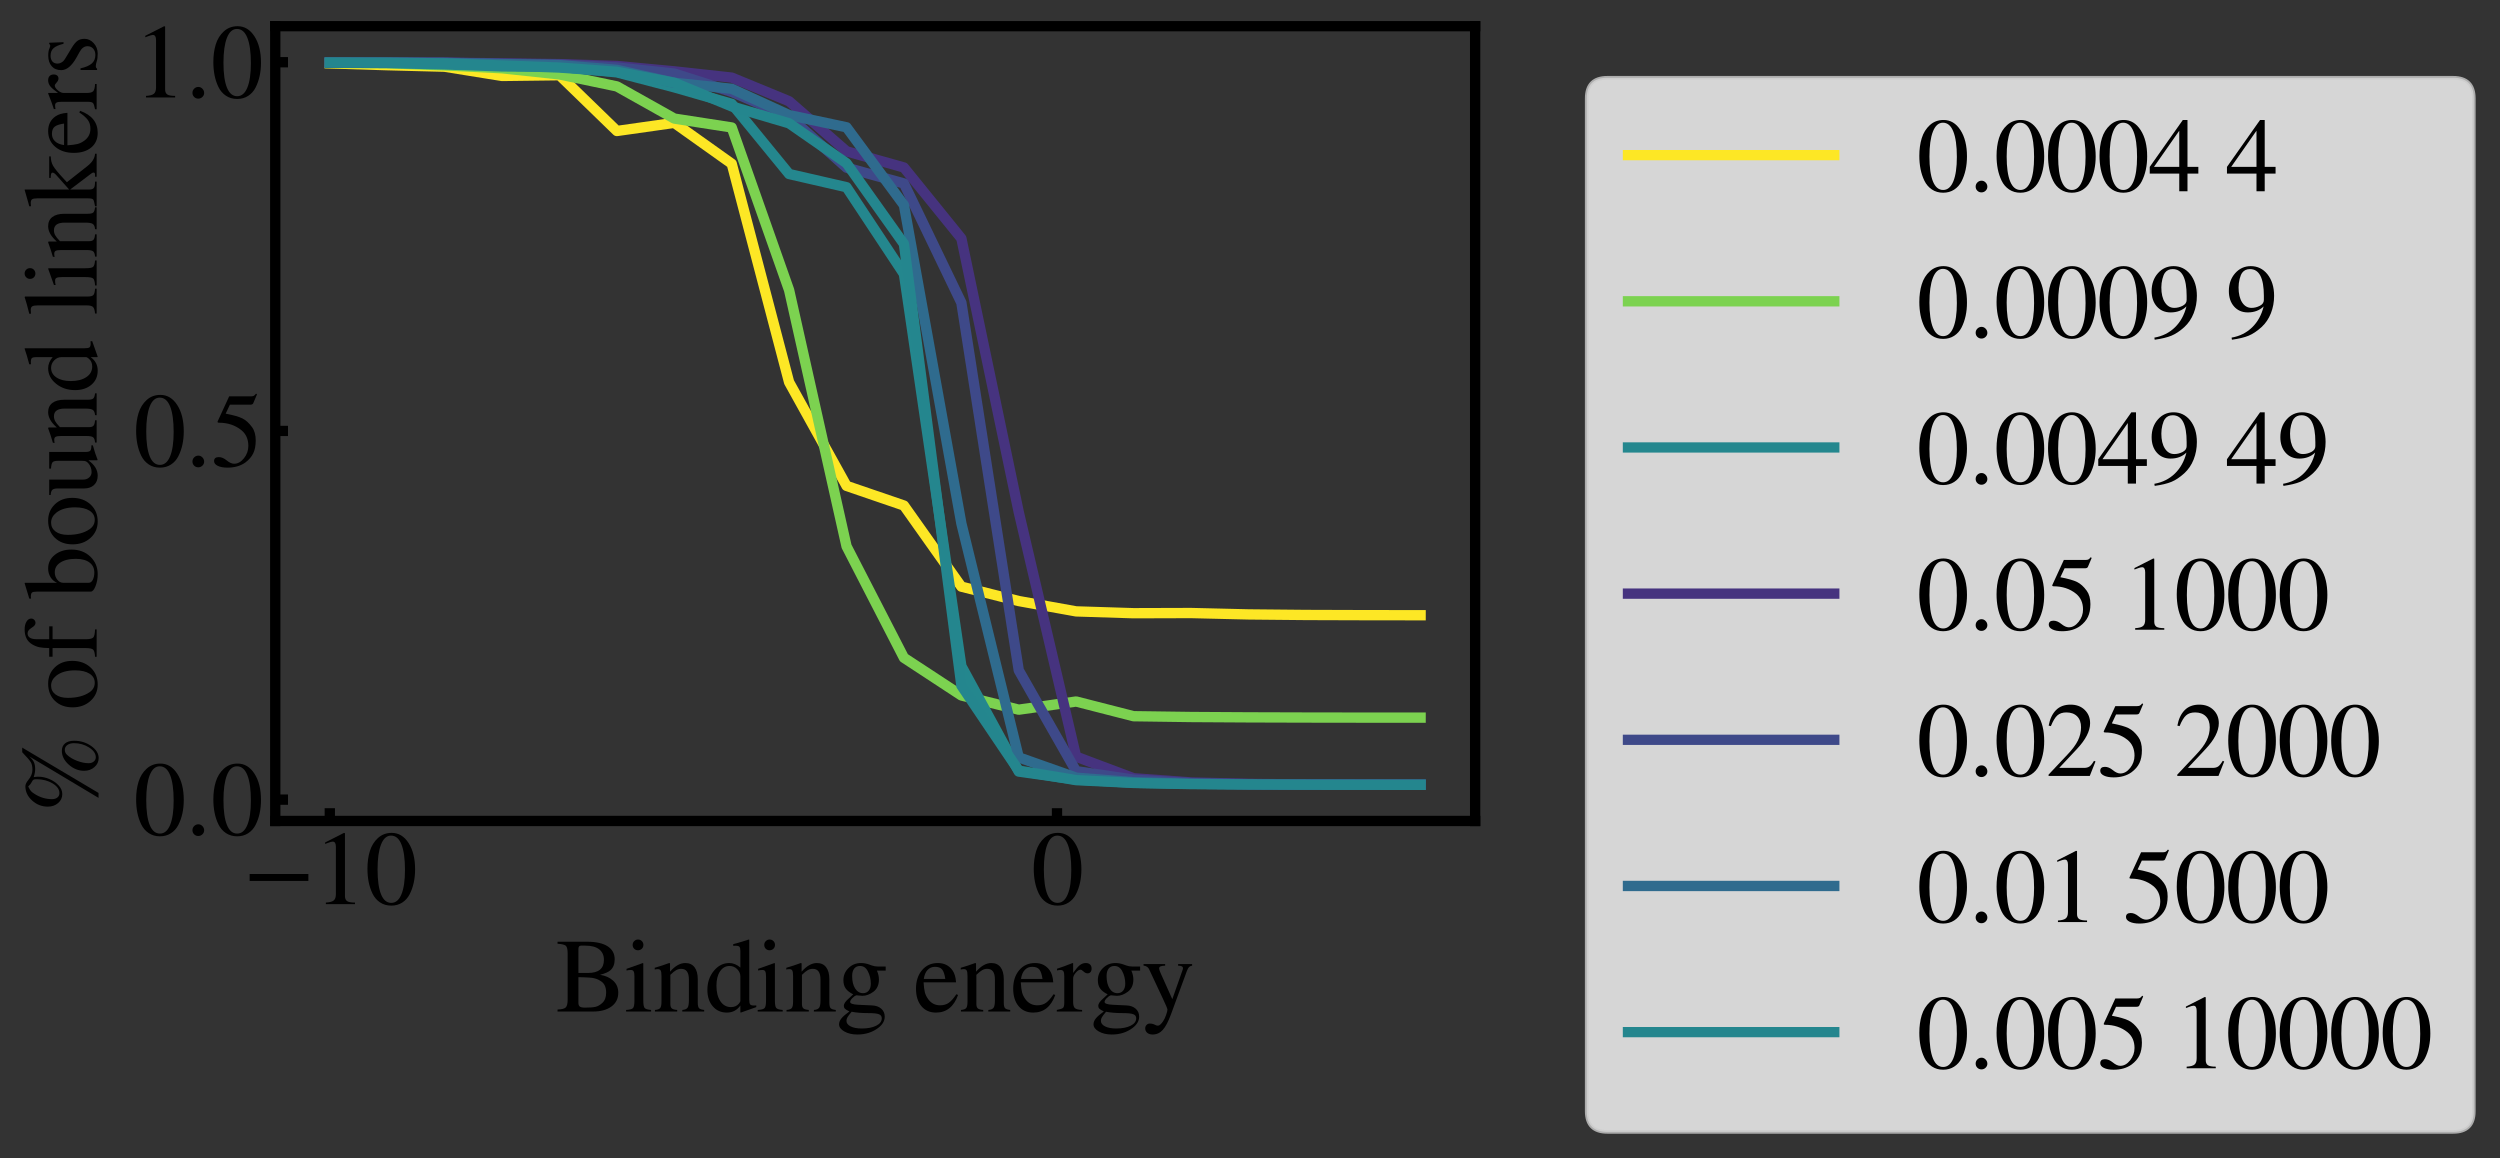 <?xml version="1.0" encoding="utf-8" standalone="no"?>
<!DOCTYPE svg PUBLIC "-//W3C//DTD SVG 1.1//EN"
  "http://www.w3.org/Graphics/SVG/1.1/DTD/svg11.dtd">
<svg xmlns:xlink="http://www.w3.org/1999/xlink" width="687.104pt" height="318.29pt" viewBox="0 0 687.104 318.29" xmlns="http://www.w3.org/2000/svg" version="1.1">
 <rect x="0" y="0" width="687.104" height="318.29" fill="#333333" stroke="none"/>
 <defs>
  <style type="text/css">*{stroke-linejoin: round; stroke-linecap: butt}</style>
 </defs>
 <g id="figure_1">
  <g id="patch_1">
   <path d="M 0 318.29 
L 687.104 318.29 
L 687.104 -0 
L 0 -0 
L 0 318.29 
z
" style="fill: none"/>
  </g>
  <g id="axes_1">
   <g id="patch_2">
    <path d="M 75.653 225.634 
L 405.43 225.634 
L 405.43 7.2 
L 75.653 7.2 
L 75.653 225.634 
z
" style="fill: none"/>
   </g>
   <g id="matplotlib.axis_1">
    <g id="xtick_1">
     <g id="line2d_1">
      <defs>
       <path id="m6c21865cd2" d="M 0 0 
L 0 -3.5 
" style="stroke: #000000; stroke-width: 2.835"/>
      </defs>
      <g>
       <use xlink:href="#m6c21865cd2" x="90.642" y="225.634" style="stroke: #000000; stroke-width: 2.835"/>
      </g>
     </g>
     <g id="text_1">
      <!-- −10 -->
      <g transform="translate(66.758 248.496) scale(0.283 -0.283)">
       <defs>
        <path id="STIXGeneral-Regular-2212" d="M 3974 1408 
L 410 1408 
L 410 1830 
L 3974 1830 
L 3974 1408 
z
" transform="scale(0.016)"/>
        <path id="STIXGeneral-Regular-31" d="M 2522 0 
L 755 0 
L 755 96 
Q 1107 115 1235 227 
Q 1363 339 1363 608 
L 1363 3482 
Q 1363 3795 1171 3795 
Q 1082 3795 883 3718 
L 710 3654 
L 710 3744 
L 1856 4326 
L 1914 4307 
L 1914 486 
Q 1914 275 2042 185 
Q 2170 96 2522 96 
L 2522 0 
z
" transform="scale(0.016)"/>
        <path id="STIXGeneral-Regular-30" d="M 3046 2112 
Q 3046 1683 2963 1302 
Q 2880 922 2717 602 
Q 2554 282 2266 96 
Q 1978 -90 1600 -90 
Q 1210 -90 915 108 
Q 621 307 461 640 
Q 301 973 227 1350 
Q 154 1728 154 2150 
Q 154 2746 301 3222 
Q 448 3699 790 4012 
Q 1133 4326 1626 4326 
Q 2253 4326 2649 3712 
Q 3046 3098 3046 2112 
z
M 2432 2080 
Q 2432 3091 2217 3625 
Q 2003 4160 1587 4160 
Q 1190 4160 979 3622 
Q 768 3085 768 2106 
Q 768 1120 979 598 
Q 1190 77 1600 77 
Q 2003 77 2217 598 
Q 2432 1120 2432 2080 
z
" transform="scale(0.016)"/>
       </defs>
       <use xlink:href="#STIXGeneral-Regular-2212"/>
       <use xlink:href="#STIXGeneral-Regular-31" x="68.5"/>
       <use xlink:href="#STIXGeneral-Regular-30" x="118.5"/>
      </g>
     </g>
    </g>
    <g id="xtick_2">
     <g id="line2d_2">
      <g>
       <use xlink:href="#m6c21865cd2" x="290.508" y="225.634" style="stroke: #000000; stroke-width: 2.835"/>
      </g>
     </g>
     <g id="text_2">
      <!-- 0 -->
      <g transform="translate(283.42 248.496) scale(0.283 -0.283)">
       <use xlink:href="#STIXGeneral-Regular-30"/>
      </g>
     </g>
    </g>
    <g id="text_3">
     <!-- Binding energy -->
     <g transform="translate(152.741 278.011) scale(0.283 -0.283)">
      <defs>
       <path id="STIXGeneral-Regular-42" d="M 2701 2234 
L 2701 2227 
Q 3181 2150 3482 1875 
Q 3795 1594 3795 1139 
Q 3795 608 3379 304 
Q 2963 0 2266 0 
L 109 0 
L 109 122 
Q 486 134 604 246 
Q 723 358 723 723 
L 723 3520 
Q 723 3891 614 3990 
Q 506 4090 109 4115 
L 109 4237 
L 1901 4237 
Q 2726 4237 3152 3958 
Q 3578 3680 3578 3168 
Q 3578 2733 3315 2502 
Q 3130 2342 2701 2234 
z
M 1376 2342 
L 1965 2342 
Q 2925 2342 2925 3136 
Q 2925 3546 2640 3773 
Q 2355 4000 1792 4000 
L 1530 4000 
Q 1376 4000 1376 3795 
L 1376 2342 
z
M 1376 2086 
L 1376 525 
Q 1376 365 1462 301 
Q 1549 237 1773 237 
Q 2208 237 2413 285 
Q 2618 333 2816 512 
Q 3059 723 3059 1146 
Q 3059 1632 2758 1830 
Q 2688 1882 2617 1917 
Q 2547 1952 2492 1974 
Q 2438 1997 2348 2016 
Q 2259 2035 2211 2044 
Q 2163 2054 2041 2060 
Q 1920 2067 1862 2070 
Q 1805 2074 1635 2080 
Q 1466 2086 1376 2086 
z
" transform="scale(0.016)"/>
       <path id="STIXGeneral-Regular-69" d="M 1152 4045 
Q 1152 3904 1056 3811 
Q 960 3718 819 3718 
Q 685 3718 592 3811 
Q 499 3904 499 4045 
Q 499 4179 595 4275 
Q 691 4371 826 4371 
Q 966 4371 1059 4275 
Q 1152 4179 1152 4045 
z
M 1619 0 
L 102 0 
L 102 96 
Q 435 115 521 211 
Q 608 307 608 666 
L 608 2118 
Q 608 2342 563 2432 
Q 518 2522 397 2522 
Q 243 2522 128 2490 
L 128 2592 
L 1120 2944 
L 1146 2918 
L 1146 672 
Q 1146 314 1226 218 
Q 1306 122 1619 96 
L 1619 0 
z
" transform="scale(0.016)"/>
       <path id="STIXGeneral-Regular-6e" d="M 3104 0 
L 1773 0 
L 1779 96 
Q 2016 115 2096 233 
Q 2176 352 2176 672 
L 2176 1946 
Q 2176 2592 1709 2592 
Q 1549 2592 1408 2515 
Q 1267 2438 1050 2227 
L 1050 461 
Q 1050 269 1136 192 
Q 1222 115 1466 96 
L 1466 0 
L 115 0 
L 115 96 
Q 358 115 435 214 
Q 512 314 512 602 
L 512 2157 
Q 512 2394 467 2483 
Q 422 2573 288 2573 
Q 160 2573 102 2547 
L 102 2656 
Q 550 2784 979 2944 
L 1030 2925 
L 1030 2426 
L 1037 2426 
Q 1491 2944 1958 2944 
Q 2323 2944 2518 2688 
Q 2714 2432 2714 1958 
L 2714 544 
Q 2714 288 2790 205 
Q 2867 122 3104 96 
L 3104 0 
z
" transform="scale(0.016)"/>
       <path id="STIXGeneral-Regular-64" d="M 3142 269 
L 2202 -64 
L 2176 -45 
L 2176 365 
Q 1869 -64 1357 -64 
Q 826 -64 499 317 
Q 173 698 173 1312 
Q 173 1990 563 2467 
Q 954 2944 1504 2944 
Q 1850 2944 2176 2669 
L 2176 3667 
Q 2176 3866 2118 3930 
Q 2061 3994 1882 3994 
Q 1792 3994 1741 3987 
L 1741 4090 
Q 2323 4243 2682 4371 
L 2714 4358 
L 2714 730 
Q 2714 506 2768 435 
Q 2822 365 2995 365 
Q 3034 365 3142 371 
L 3142 269 
z
M 2176 653 
L 2176 2125 
Q 2176 2381 1981 2573 
Q 1786 2765 1523 2765 
Q 1158 2765 940 2438 
Q 723 2112 723 1568 
Q 723 979 963 624 
Q 1203 269 1606 269 
Q 1907 269 2080 474 
Q 2176 582 2176 653 
z
" transform="scale(0.016)"/>
       <path id="STIXGeneral-Regular-67" d="M 3008 2483 
L 2477 2483 
Q 2598 2208 2598 1946 
Q 2598 1453 2265 1203 
Q 1933 954 1600 954 
Q 1530 954 1357 973 
L 1235 986 
Q 1107 947 979 812 
Q 851 678 851 582 
Q 851 435 1350 410 
L 2176 371 
Q 2528 358 2739 172 
Q 2950 -13 2950 -314 
Q 2950 -685 2566 -986 
Q 2035 -1395 1286 -1395 
Q 826 -1395 502 -1212 
Q 179 -1030 179 -774 
Q 179 -595 320 -419 
Q 461 -243 806 6 
Q 602 102 534 172 
Q 467 243 467 346 
Q 467 531 762 787 
Q 909 915 1037 1043 
Q 717 1203 579 1401 
Q 442 1600 442 1901 
Q 442 2336 752 2640 
Q 1062 2944 1510 2944 
Q 1766 2944 2022 2848 
L 2163 2797 
Q 2349 2733 2515 2733 
L 3008 2733 
L 3008 2483 
z
M 973 2163 
L 973 2144 
Q 973 1683 1155 1398 
Q 1338 1114 1632 1114 
Q 1850 1114 1978 1270 
Q 2106 1427 2106 1690 
Q 2106 2112 1914 2464 
Q 1754 2765 1446 2765 
Q 1222 2765 1097 2605 
Q 973 2445 973 2163 
z
M 2771 -410 
Q 2771 -230 2595 -163 
Q 2419 -96 1978 -96 
Q 1344 -96 941 -13 
Q 749 -243 688 -348 
Q 627 -454 627 -563 
Q 627 -774 880 -902 
Q 1133 -1030 1555 -1030 
Q 2099 -1030 2435 -860 
Q 2771 -691 2771 -410 
z
" transform="scale(0.016)"/>
       <path id="STIXGeneral-Regular-20" transform="scale(0.016)"/>
       <path id="STIXGeneral-Regular-65" d="M 2611 1050 
L 2714 1005 
Q 2330 -64 1376 -64 
Q 813 -64 486 329 
Q 160 723 160 1389 
Q 160 2074 525 2509 
Q 890 2944 1485 2944 
Q 2061 2944 2374 2502 
Q 2560 2246 2592 1773 
L 621 1773 
Q 646 1370 700 1158 
Q 755 947 915 730 
Q 1184 378 1626 378 
Q 1939 378 2153 531 
Q 2368 685 2611 1050 
z
M 634 1978 
L 1939 1978 
Q 1882 2381 1750 2547 
Q 1619 2714 1312 2714 
Q 1043 2714 864 2525 
Q 685 2336 634 1978 
z
" transform="scale(0.016)"/>
       <path id="STIXGeneral-Regular-72" d="M 1024 2931 
L 1024 2342 
Q 1267 2688 1430 2816 
Q 1594 2944 1792 2944 
Q 1958 2944 2051 2854 
Q 2144 2765 2144 2605 
Q 2144 2470 2077 2393 
Q 2010 2317 1894 2317 
Q 1773 2317 1638 2445 
Q 1536 2541 1472 2541 
Q 1338 2541 1181 2355 
Q 1024 2170 1024 2016 
L 1024 576 
Q 1024 301 1133 205 
Q 1242 109 1568 96 
L 1568 0 
L 32 0 
L 32 96 
Q 339 154 412 224 
Q 486 294 486 538 
L 486 2138 
Q 486 2349 438 2435 
Q 390 2522 269 2522 
Q 166 2522 45 2496 
L 45 2598 
Q 448 2726 992 2944 
L 1024 2931 
z
" transform="scale(0.016)"/>
       <path id="STIXGeneral-Regular-79" d="M 3040 2880 
L 3040 2784 
Q 2925 2771 2854 2700 
Q 2784 2630 2720 2458 
L 1760 -160 
Q 1510 -838 1257 -1116 
Q 1005 -1395 640 -1395 
Q 435 -1395 313 -1289 
Q 192 -1184 192 -1024 
Q 192 -902 272 -816 
Q 352 -730 467 -730 
Q 653 -730 800 -813 
Q 883 -858 966 -858 
Q 1101 -858 1286 -576 
Q 1376 -448 1459 -211 
Q 1542 26 1542 115 
Q 1542 198 1274 762 
L 429 2566 
Q 346 2752 90 2790 
L 90 2880 
L 1402 2880 
L 1402 2784 
Q 1197 2778 1117 2739 
Q 1037 2701 1037 2611 
Q 1037 2541 1120 2349 
L 1837 749 
L 2458 2515 
Q 2483 2573 2483 2630 
Q 2483 2784 2189 2784 
L 2189 2880 
L 3040 2880 
z
" transform="scale(0.016)"/>
      </defs>
      <use xlink:href="#STIXGeneral-Regular-42"/>
      <use xlink:href="#STIXGeneral-Regular-69" x="66.7"/>
      <use xlink:href="#STIXGeneral-Regular-6e" x="94.5"/>
      <use xlink:href="#STIXGeneral-Regular-64" x="144.5"/>
      <use xlink:href="#STIXGeneral-Regular-69" x="194.5"/>
      <use xlink:href="#STIXGeneral-Regular-6e" x="222.3"/>
      <use xlink:href="#STIXGeneral-Regular-67" x="272.3"/>
      <use xlink:href="#STIXGeneral-Regular-20" x="322.3"/>
      <use xlink:href="#STIXGeneral-Regular-65" x="347.3"/>
      <use xlink:href="#STIXGeneral-Regular-6e" x="391.7"/>
      <use xlink:href="#STIXGeneral-Regular-65" x="441.7"/>
      <use xlink:href="#STIXGeneral-Regular-72" x="486.1"/>
      <use xlink:href="#STIXGeneral-Regular-67" x="519.4"/>
      <use xlink:href="#STIXGeneral-Regular-79" x="569.4"/>
     </g>
    </g>
   </g>
   <g id="matplotlib.axis_2">
    <g id="ytick_1">
     <g id="line2d_3">
      <defs>
       <path id="m58be34ff08" d="M 0 0 
L 3.5 0 
" style="stroke: #000000; stroke-width: 2.835"/>
      </defs>
      <g>
       <use xlink:href="#m58be34ff08" x="75.653" y="219.767" style="stroke: #000000; stroke-width: 2.835"/>
      </g>
     </g>
     <g id="text_4">
      <!-- 0.0 -->
      <g transform="translate(36.715 229.448) scale(0.283 -0.283)">
       <defs>
        <path id="STIXGeneral-Regular-2e" d="M 1158 275 
Q 1158 134 1052 32 
Q 947 -70 800 -70 
Q 653 -70 550 32 
Q 448 134 448 281 
Q 448 429 553 534 
Q 659 640 806 640 
Q 947 640 1052 531 
Q 1158 422 1158 275 
z
" transform="scale(0.016)"/>
       </defs>
       <use xlink:href="#STIXGeneral-Regular-30"/>
       <use xlink:href="#STIXGeneral-Regular-2e" x="50"/>
       <use xlink:href="#STIXGeneral-Regular-30" x="75"/>
      </g>
     </g>
    </g>
    <g id="ytick_2">
     <g id="line2d_4">
      <g>
       <use xlink:href="#m58be34ff08" x="75.653" y="118.439" style="stroke: #000000; stroke-width: 2.835"/>
      </g>
     </g>
     <g id="text_5">
      <!-- 0.5 -->
      <g transform="translate(36.715 128.12) scale(0.283 -0.283)">
       <defs>
        <path id="STIXGeneral-Regular-35" d="M 2803 4358 
L 2573 3814 
Q 2534 3731 2400 3731 
L 1158 3731 
L 902 3187 
Q 1606 3053 1920 2896 
Q 2234 2739 2502 2368 
Q 2726 2061 2726 1555 
Q 2726 1094 2576 780 
Q 2426 467 2099 224 
Q 1664 -90 1011 -90 
Q 646 -90 422 19 
Q 198 128 198 307 
Q 198 550 486 550 
Q 717 550 960 352 
Q 1210 147 1414 147 
Q 1747 147 2012 480 
Q 2278 813 2278 1229 
Q 2278 1843 1850 2189 
Q 1293 2637 486 2637 
Q 410 2637 410 2688 
L 416 2720 
L 1114 4237 
L 2438 4237 
Q 2547 4237 2608 4269 
Q 2669 4301 2746 4403 
L 2803 4358 
z
" transform="scale(0.016)"/>
       </defs>
       <use xlink:href="#STIXGeneral-Regular-30"/>
       <use xlink:href="#STIXGeneral-Regular-2e" x="50"/>
       <use xlink:href="#STIXGeneral-Regular-35" x="75"/>
      </g>
     </g>
    </g>
    <g id="ytick_3">
     <g id="line2d_5">
      <g>
       <use xlink:href="#m58be34ff08" x="75.653" y="17.11" style="stroke: #000000; stroke-width: 2.835"/>
      </g>
     </g>
     <g id="text_6">
      <!-- 1.0 -->
      <g transform="translate(36.715 26.791) scale(0.283 -0.283)">
       <use xlink:href="#STIXGeneral-Regular-31"/>
       <use xlink:href="#STIXGeneral-Regular-2e" x="50"/>
       <use xlink:href="#STIXGeneral-Regular-30" x="75"/>
      </g>
     </g>
    </g>
    <g id="text_7">
     <!-- % of bound linkers -->
     <g transform="translate(26.562 223.467) rotate(-90) scale(0.283 -0.283)">
      <defs>
       <path id="STIXGeneral-Regular-25" d="M 4390 1363 
Q 4390 781 4070 329 
Q 3750 -122 3341 -122 
Q 3014 -122 2790 134 
Q 2566 390 2566 762 
Q 2566 1274 2940 1693 
Q 3315 2112 3776 2112 
Q 4070 2112 4230 1917 
Q 4390 1722 4390 1363 
z
M 4243 1376 
Q 4243 1626 4131 1779 
Q 4019 1933 3840 1933 
Q 3654 1933 3526 1786 
Q 3315 1562 3171 1187 
Q 3027 813 3027 486 
Q 3027 301 3129 176 
Q 3232 51 3386 51 
Q 3718 51 3980 457 
Q 4243 864 4243 1376 
z
M 3974 4518 
L 1222 -115 
L 922 -115 
L 3443 4096 
Q 3264 3891 3094 3811 
Q 2925 3731 2669 3731 
Q 2445 3731 2182 3821 
Q 2208 3674 2208 3539 
Q 2208 3206 2067 2873 
Q 1926 2541 1696 2323 
Q 1453 2086 1146 2086 
Q 826 2086 608 2339 
Q 390 2592 390 2963 
Q 390 3507 761 3916 
Q 1133 4326 1626 4326 
Q 1792 4326 2010 4147 
Q 2310 3898 2624 3898 
Q 2918 3898 3084 3994 
Q 3251 4090 3693 4518 
L 3974 4518 
z
M 2054 3642 
Q 2054 3782 2025 3833 
Q 1997 3885 1894 3936 
Q 1747 4006 1613 4154 
Q 1414 4058 1331 3984 
Q 1248 3910 1152 3750 
Q 845 3264 845 2707 
Q 845 2509 944 2384 
Q 1043 2259 1210 2259 
Q 1549 2259 1801 2675 
Q 2054 3091 2054 3642 
z
" transform="scale(0.016)"/>
       <path id="STIXGeneral-Regular-6f" d="M 3008 1478 
Q 3008 806 2608 371 
Q 2208 -64 1568 -64 
Q 979 -64 582 368 
Q 186 800 186 1459 
Q 186 2125 582 2534 
Q 979 2944 1626 2944 
Q 2221 2944 2614 2537 
Q 3008 2131 3008 1478 
z
M 2432 1306 
Q 2432 2035 2112 2445 
Q 1856 2765 1504 2765 
Q 1171 2765 966 2493 
Q 762 2221 762 1747 
Q 762 928 1101 435 
Q 1318 115 1677 115 
Q 2029 115 2230 432 
Q 2432 749 2432 1306 
z
" transform="scale(0.016)"/>
       <path id="STIXGeneral-Regular-66" d="M 134 2880 
L 659 2880 
Q 666 3264 710 3478 
Q 755 3693 883 3910 
Q 1152 4371 1786 4371 
Q 2074 4371 2262 4259 
Q 2451 4147 2451 3974 
Q 2451 3866 2374 3789 
Q 2298 3712 2182 3712 
Q 2029 3712 1894 3942 
Q 1741 4192 1555 4192 
Q 1197 4192 1197 3622 
L 1197 2880 
L 1978 2880 
L 1978 2675 
L 1197 2675 
L 1197 666 
Q 1197 307 1299 208 
Q 1402 109 1792 96 
L 1792 0 
L 128 0 
L 128 96 
Q 474 115 566 214 
Q 659 314 659 666 
L 659 2675 
L 134 2675 
L 134 2880 
z
" transform="scale(0.016)"/>
       <path id="STIXGeneral-Regular-62" d="M 979 4358 
L 979 2406 
Q 1082 2650 1315 2797 
Q 1549 2944 1843 2944 
Q 2349 2944 2672 2541 
Q 2995 2138 2995 1536 
Q 2995 832 2566 384 
Q 2138 -64 1498 -64 
Q 1107 -64 774 67 
Q 442 198 442 358 
L 442 3622 
Q 442 3859 384 3926 
Q 326 3994 128 3994 
Q 83 3994 19 3981 
L 19 4090 
L 211 4147 
Q 864 4346 947 4371 
L 979 4358 
z
M 979 2035 
L 979 474 
Q 979 326 1161 233 
Q 1344 141 1600 141 
Q 1978 141 2195 416 
Q 2432 710 2432 1261 
Q 2432 1888 2182 2240 
Q 1971 2541 1613 2541 
Q 1357 2541 1168 2390 
Q 979 2240 979 2035 
z
" transform="scale(0.016)"/>
       <path id="STIXGeneral-Regular-75" d="M 3072 320 
L 3072 230 
Q 2573 96 2195 -58 
L 2163 -38 
L 2163 486 
L 2150 486 
Q 1747 -64 1235 -64 
Q 870 -64 662 160 
Q 454 384 454 755 
L 454 2362 
Q 454 2598 371 2688 
Q 288 2778 58 2790 
L 58 2880 
L 992 2880 
L 992 813 
Q 992 595 1123 451 
Q 1254 307 1446 307 
Q 1760 307 1984 506 
Q 2067 582 2099 649 
Q 2131 717 2131 877 
L 2131 2355 
Q 2131 2605 2041 2678 
Q 1952 2752 1658 2771 
L 1658 2880 
L 2669 2880 
L 2669 685 
Q 2669 461 2742 390 
Q 2816 320 3034 320 
L 3072 320 
z
" transform="scale(0.016)"/>
       <path id="STIXGeneral-Regular-6c" d="M 1645 0 
L 134 0 
L 134 96 
Q 435 122 531 221 
Q 627 320 627 589 
L 627 3590 
Q 627 3821 569 3910 
Q 512 4000 358 4000 
Q 224 4000 122 3987 
L 122 4090 
Q 730 4237 1133 4371 
L 1165 4346 
L 1165 557 
Q 1165 288 1254 201 
Q 1344 115 1645 96 
L 1645 0 
z
" transform="scale(0.016)"/>
       <path id="STIXGeneral-Regular-6b" d="M 3232 0 
L 1837 0 
L 1837 96 
L 1958 96 
Q 2093 96 2093 192 
Q 2093 250 2022 339 
L 1062 1606 
L 1062 429 
Q 1062 262 1142 185 
Q 1222 109 1414 102 
L 1542 96 
L 1542 0 
L 45 0 
L 45 96 
Q 390 154 457 214 
Q 525 275 525 525 
L 525 3610 
Q 525 3840 467 3920 
Q 410 4000 250 4000 
Q 211 4000 45 3987 
L 45 4090 
L 237 4141 
Q 621 4243 1037 4371 
L 1062 4358 
L 1062 1670 
L 1939 2451 
Q 2086 2586 2086 2675 
Q 2086 2739 2019 2761 
Q 1952 2784 1766 2790 
L 1766 2880 
L 3072 2880 
L 3072 2784 
Q 2752 2784 2505 2646 
Q 2259 2509 1690 1978 
L 1504 1805 
L 2483 563 
Q 2829 122 3232 96 
L 3232 0 
z
" transform="scale(0.016)"/>
       <path id="STIXGeneral-Regular-73" d="M 998 1926 
L 1664 1523 
Q 1984 1331 2105 1164 
Q 2227 998 2227 736 
Q 2227 416 1961 176 
Q 1696 -64 1331 -64 
Q 1030 -64 864 -6 
Q 691 51 570 51 
Q 461 51 416 -26 
L 333 -26 
L 333 979 
L 435 979 
Q 538 512 730 294 
Q 922 77 1248 77 
Q 1485 77 1632 211 
Q 1779 346 1779 550 
Q 1779 845 1440 1030 
L 1094 1222 
Q 326 1651 326 2150 
Q 326 2522 566 2730 
Q 806 2938 1210 2938 
Q 1491 2938 1638 2867 
Q 1754 2816 1818 2816 
Q 1862 2816 1920 2880 
L 1990 2880 
L 2022 2010 
L 1926 2010 
Q 1818 2445 1654 2621 
Q 1491 2797 1203 2797 
Q 986 2797 854 2688 
Q 723 2579 723 2362 
Q 723 2253 796 2128 
Q 870 2003 998 1926 
z
" transform="scale(0.016)"/>
      </defs>
      <use xlink:href="#STIXGeneral-Regular-25"/>
      <use xlink:href="#STIXGeneral-Regular-20" x="74.7"/>
      <use xlink:href="#STIXGeneral-Regular-6f" x="99.7"/>
      <use xlink:href="#STIXGeneral-Regular-66" x="149.7"/>
      <use xlink:href="#STIXGeneral-Regular-20" x="183"/>
      <use xlink:href="#STIXGeneral-Regular-62" x="208"/>
      <use xlink:href="#STIXGeneral-Regular-6f" x="258"/>
      <use xlink:href="#STIXGeneral-Regular-75" x="308"/>
      <use xlink:href="#STIXGeneral-Regular-6e" x="358"/>
      <use xlink:href="#STIXGeneral-Regular-64" x="408"/>
      <use xlink:href="#STIXGeneral-Regular-20" x="458"/>
      <use xlink:href="#STIXGeneral-Regular-6c" x="483"/>
      <use xlink:href="#STIXGeneral-Regular-69" x="510.8"/>
      <use xlink:href="#STIXGeneral-Regular-6e" x="538.6"/>
      <use xlink:href="#STIXGeneral-Regular-6b" x="588.6"/>
      <use xlink:href="#STIXGeneral-Regular-65" x="638.6"/>
      <use xlink:href="#STIXGeneral-Regular-72" x="683"/>
      <use xlink:href="#STIXGeneral-Regular-73" x="716.3"/>
     </g>
    </g>
   </g>
   <g id="line2d_6">
    <path d="M 90.642 17.418 
L 106.432 17.921 
L 122.201 18.334 
L 137.991 20.873 
L 153.76 20.673 
L 169.549 36.002 
L 185.319 33.763 
L 201.108 44.996 
L 216.877 105.042 
L 232.667 133.545 
L 248.436 138.942 
L 264.226 161.236 
L 279.995 165.194 
L 295.764 168.035 
L 311.534 168.535 
L 327.323 168.486 
L 343.092 168.866 
L 358.882 169.02 
L 374.651 169.07 
L 390.441 169.091 
" clip-path="url(#p033e1a8c58)" style="fill: none; stroke: #fde725; stroke-width: 2.835; stroke-linecap: square"/>
   </g>
   <g id="line2d_7">
    <path d="M 90.642 17.309 
L 106.432 17.384 
L 122.201 17.969 
L 137.991 18.769 
L 153.76 20.455 
L 169.549 23.749 
L 185.319 32.588 
L 201.108 35.035 
L 216.877 79.735 
L 232.667 150.157 
L 248.436 180.784 
L 264.226 191.14 
L 279.995 195.05 
L 295.764 192.803 
L 311.534 196.843 
L 327.323 197.064 
L 343.092 197.16 
L 358.882 197.209 
L 374.651 197.232 
L 390.441 197.241 
" clip-path="url(#p033e1a8c58)" style="fill: none; stroke: #7cd250; stroke-width: 2.835; stroke-linecap: square"/>
   </g>
   <g id="line2d_8">
    <path d="M 90.642 17.213 
L 106.432 17.337 
L 122.201 17.715 
L 137.991 18.261 
L 153.76 18.376 
L 169.549 19.892 
L 185.319 24.004 
L 201.108 28.543 
L 216.877 47.826 
L 232.667 51.454 
L 248.436 75.29 
L 264.226 183.075 
L 279.995 212.062 
L 295.764 214.262 
L 311.534 215.143 
L 327.323 215.421 
L 343.092 215.547 
L 358.882 215.592 
L 374.651 215.613 
L 390.441 215.623 
" clip-path="url(#p033e1a8c58)" style="fill: none; stroke: #24878e; stroke-width: 2.835; stroke-linecap: square"/>
   </g>
   <g id="line2d_9">
    <path d="M 90.642 17.129 
L 106.432 17.178 
L 122.201 17.208 
L 137.991 17.408 
L 153.76 17.618 
L 169.549 18.129 
L 185.319 19.605 
L 201.108 21.331 
L 216.877 27.825 
L 232.667 41.588 
L 248.436 46.036 
L 264.226 65.539 
L 279.995 140.751 
L 295.764 207.96 
L 311.534 213.893 
L 327.323 215.043 
L 343.092 215.438 
L 358.882 215.587 
L 374.651 215.654 
L 390.441 215.688 
" clip-path="url(#p033e1a8c58)" style="fill: none; stroke: #46337f; stroke-width: 2.835; stroke-linecap: square"/>
   </g>
   <g id="line2d_10">
    <path d="M 90.642 17.148 
L 106.432 17.208 
L 122.201 17.237 
L 137.991 17.51 
L 153.76 17.731 
L 169.549 18.539 
L 185.319 20.216 
L 201.108 25.255 
L 216.877 32.029 
L 232.667 46.083 
L 248.436 50.421 
L 264.226 83.2 
L 279.995 184.235 
L 295.764 211.946 
L 311.534 214.271 
L 327.323 215.235 
L 343.092 215.499 
L 358.882 215.621 
L 374.651 215.673 
L 390.441 215.695 
" clip-path="url(#p033e1a8c58)" style="fill: none; stroke: #3e4989; stroke-width: 2.835; stroke-linecap: square"/>
   </g>
   <g id="line2d_11">
    <path d="M 90.642 17.158 
L 106.432 17.234 
L 122.201 17.295 
L 137.991 17.62 
L 153.76 17.907 
L 169.549 19.195 
L 185.319 22.757 
L 201.108 24.404 
L 216.877 31.631 
L 232.667 34.984 
L 248.436 56.365 
L 264.226 143.882 
L 279.995 208.154 
L 295.764 213.738 
L 311.534 214.986 
L 327.323 215.394 
L 343.092 215.57 
L 358.882 215.653 
L 374.651 215.687 
L 390.441 215.702 
" clip-path="url(#p033e1a8c58)" style="fill: none; stroke: #2f6b8e; stroke-width: 2.835; stroke-linecap: square"/>
   </g>
   <g id="line2d_12">
    <path d="M 90.642 17.194 
L 106.432 17.217 
L 122.201 17.425 
L 137.991 18.001 
L 153.76 18.572 
L 169.549 19.731 
L 185.319 22.733 
L 201.108 29.25 
L 216.877 33.894 
L 232.667 44.867 
L 248.436 67.042 
L 264.226 188.423 
L 279.995 211.801 
L 295.764 214.416 
L 311.534 215.189 
L 327.323 215.505 
L 343.092 215.61 
L 358.882 215.674 
L 374.651 215.696 
L 390.441 215.705 
" clip-path="url(#p033e1a8c58)" style="fill: none; stroke: #24868e; stroke-width: 2.835; stroke-linecap: square"/>
   </g>
   <g id="patch_3">
    <path d="M 75.653 225.634 
L 75.653 7.2 
" style="fill: none; stroke: #000000; stroke-width: 2.835; stroke-linejoin: miter; stroke-linecap: square"/>
   </g>
   <g id="patch_4">
    <path d="M 405.43 225.634 
L 405.43 7.2 
" style="fill: none; stroke: #000000; stroke-width: 2.835; stroke-linejoin: miter; stroke-linecap: square"/>
   </g>
   <g id="patch_5">
    <path d="M 75.653 225.634 
L 405.43 225.634 
" style="fill: none; stroke: #000000; stroke-width: 2.835; stroke-linejoin: miter; stroke-linecap: square"/>
   </g>
   <g id="patch_6">
    <path d="M 75.653 7.2 
L 405.43 7.2 
" style="fill: none; stroke: #000000; stroke-width: 2.835; stroke-linejoin: miter; stroke-linecap: square"/>
   </g>
   <g id="legend_1">
    <g id="patch_7">
     <path d="M 441.764 311.09 
L 674.234 311.09 
Q 679.904 311.09 679.904 305.42 
L 679.904 27.045 
Q 679.904 21.375 674.234 21.375 
L 441.764 21.375 
Q 436.094 21.375 436.094 27.045 
L 436.094 305.42 
Q 436.094 311.09 441.764 311.09 
z
" style="fill: #ffffff; opacity: 0.8; stroke: #cccccc; stroke-linejoin: miter"/>
    </g>
    <g id="line2d_13">
     <path d="M 447.434 42.638 
L 475.784 42.638 
L 504.134 42.638 
" style="fill: none; stroke: #fde725; stroke-width: 2.835; stroke-linecap: square"/>
    </g>
    <g id="text_8">
     <!-- 0.0004 4 -->
     <g transform="translate(526.814 52.56) scale(0.283 -0.283)">
      <defs>
       <path id="STIXGeneral-Regular-34" d="M 3027 1069 
L 2368 1069 
L 2368 0 
L 1869 0 
L 1869 1069 
L 77 1069 
L 77 1478 
L 2086 4326 
L 2368 4326 
L 2368 1478 
L 3027 1478 
L 3027 1069 
z
M 1869 1478 
L 1869 3674 
L 333 1478 
L 1869 1478 
z
" transform="scale(0.016)"/>
      </defs>
      <use xlink:href="#STIXGeneral-Regular-30"/>
      <use xlink:href="#STIXGeneral-Regular-2e" x="50"/>
      <use xlink:href="#STIXGeneral-Regular-30" x="75"/>
      <use xlink:href="#STIXGeneral-Regular-30" x="125"/>
      <use xlink:href="#STIXGeneral-Regular-30" x="175"/>
      <use xlink:href="#STIXGeneral-Regular-34" x="225"/>
      <use xlink:href="#STIXGeneral-Regular-20" x="275"/>
      <use xlink:href="#STIXGeneral-Regular-34" x="300"/>
     </g>
    </g>
    <g id="line2d_14">
     <path d="M 447.434 82.81 
L 475.784 82.81 
L 504.134 82.81 
" style="fill: none; stroke: #7cd250; stroke-width: 2.835; stroke-linecap: square"/>
    </g>
    <g id="text_9">
     <!-- 0.0009 9 -->
     <g transform="translate(526.814 92.733) scale(0.283 -0.283)">
      <defs>
       <path id="STIXGeneral-Regular-39" d="M 378 -141 
L 358 -13 
Q 1094 115 1603 608 
Q 2112 1101 2304 1882 
Q 1933 1517 1344 1517 
Q 826 1517 509 1875 
Q 192 2234 192 2816 
Q 192 3462 573 3894 
Q 954 4326 1523 4326 
Q 2131 4326 2528 3840 
Q 2938 3328 2938 2522 
Q 2938 1958 2742 1462 
Q 2547 966 2170 621 
Q 1773 262 1395 105 
Q 1018 -51 378 -141 
z
M 2317 2272 
L 2317 2522 
Q 2317 4147 1472 4147 
Q 1171 4147 1005 3930 
Q 909 3802 845 3546 
Q 781 3290 781 3034 
Q 781 2464 995 2128 
Q 1210 1792 1568 1792 
Q 1824 1792 2070 1917 
Q 2317 2042 2317 2272 
z
" transform="scale(0.016)"/>
      </defs>
      <use xlink:href="#STIXGeneral-Regular-30"/>
      <use xlink:href="#STIXGeneral-Regular-2e" x="50"/>
      <use xlink:href="#STIXGeneral-Regular-30" x="75"/>
      <use xlink:href="#STIXGeneral-Regular-30" x="125"/>
      <use xlink:href="#STIXGeneral-Regular-30" x="175"/>
      <use xlink:href="#STIXGeneral-Regular-39" x="225"/>
      <use xlink:href="#STIXGeneral-Regular-20" x="275"/>
      <use xlink:href="#STIXGeneral-Regular-39" x="300"/>
     </g>
    </g>
    <g id="line2d_15">
     <path d="M 447.434 122.983 
L 475.784 122.983 
L 504.134 122.983 
" style="fill: none; stroke: #24878e; stroke-width: 2.835; stroke-linecap: square"/>
    </g>
    <g id="text_10">
     <!-- 0.0049 49 -->
     <g transform="translate(526.814 132.906) scale(0.283 -0.283)">
      <use xlink:href="#STIXGeneral-Regular-30"/>
      <use xlink:href="#STIXGeneral-Regular-2e" x="50"/>
      <use xlink:href="#STIXGeneral-Regular-30" x="75"/>
      <use xlink:href="#STIXGeneral-Regular-30" x="125"/>
      <use xlink:href="#STIXGeneral-Regular-34" x="175"/>
      <use xlink:href="#STIXGeneral-Regular-39" x="225"/>
      <use xlink:href="#STIXGeneral-Regular-20" x="275"/>
      <use xlink:href="#STIXGeneral-Regular-34" x="300"/>
      <use xlink:href="#STIXGeneral-Regular-39" x="350"/>
     </g>
    </g>
    <g id="line2d_16">
     <path d="M 447.434 163.156 
L 475.784 163.156 
L 504.134 163.156 
" style="fill: none; stroke: #46337f; stroke-width: 2.835; stroke-linecap: square"/>
    </g>
    <g id="text_11">
     <!-- 0.05 1000 -->
     <g transform="translate(526.814 173.079) scale(0.283 -0.283)">
      <use xlink:href="#STIXGeneral-Regular-30"/>
      <use xlink:href="#STIXGeneral-Regular-2e" x="50"/>
      <use xlink:href="#STIXGeneral-Regular-30" x="75"/>
      <use xlink:href="#STIXGeneral-Regular-35" x="125"/>
      <use xlink:href="#STIXGeneral-Regular-20" x="175"/>
      <use xlink:href="#STIXGeneral-Regular-31" x="200"/>
      <use xlink:href="#STIXGeneral-Regular-30" x="250"/>
      <use xlink:href="#STIXGeneral-Regular-30" x="300"/>
      <use xlink:href="#STIXGeneral-Regular-30" x="350"/>
     </g>
    </g>
    <g id="line2d_17">
     <path d="M 447.434 203.329 
L 475.784 203.329 
L 504.134 203.329 
" style="fill: none; stroke: #3e4989; stroke-width: 2.835; stroke-linecap: square"/>
    </g>
    <g id="text_12">
     <!-- 0.025 2000 -->
     <g transform="translate(526.814 213.251) scale(0.283 -0.283)">
      <defs>
       <path id="STIXGeneral-Regular-32" d="M 3034 877 
L 2688 0 
L 186 0 
L 186 77 
L 1325 1286 
Q 1773 1754 1965 2144 
Q 2157 2534 2157 2950 
Q 2157 3379 1920 3616 
Q 1683 3853 1267 3853 
Q 922 3853 720 3673 
Q 518 3494 326 3021 
L 192 3053 
Q 301 3648 630 3987 
Q 960 4326 1523 4326 
Q 2054 4326 2380 4006 
Q 2707 3686 2707 3200 
Q 2707 2477 1888 1613 
L 832 486 
L 2330 486 
Q 2541 486 2665 569 
Q 2790 653 2944 915 
L 3034 877 
z
" transform="scale(0.016)"/>
      </defs>
      <use xlink:href="#STIXGeneral-Regular-30"/>
      <use xlink:href="#STIXGeneral-Regular-2e" x="50"/>
      <use xlink:href="#STIXGeneral-Regular-30" x="75"/>
      <use xlink:href="#STIXGeneral-Regular-32" x="125"/>
      <use xlink:href="#STIXGeneral-Regular-35" x="175"/>
      <use xlink:href="#STIXGeneral-Regular-20" x="225"/>
      <use xlink:href="#STIXGeneral-Regular-32" x="250"/>
      <use xlink:href="#STIXGeneral-Regular-30" x="300"/>
      <use xlink:href="#STIXGeneral-Regular-30" x="350"/>
      <use xlink:href="#STIXGeneral-Regular-30" x="400"/>
     </g>
    </g>
    <g id="line2d_18">
     <path d="M 447.434 243.502 
L 475.784 243.502 
L 504.134 243.502 
" style="fill: none; stroke: #2f6b8e; stroke-width: 2.835; stroke-linecap: square"/>
    </g>
    <g id="text_13">
     <!-- 0.01 5000 -->
     <g transform="translate(526.814 253.424) scale(0.283 -0.283)">
      <use xlink:href="#STIXGeneral-Regular-30"/>
      <use xlink:href="#STIXGeneral-Regular-2e" x="50"/>
      <use xlink:href="#STIXGeneral-Regular-30" x="75"/>
      <use xlink:href="#STIXGeneral-Regular-31" x="125"/>
      <use xlink:href="#STIXGeneral-Regular-20" x="175"/>
      <use xlink:href="#STIXGeneral-Regular-35" x="200"/>
      <use xlink:href="#STIXGeneral-Regular-30" x="250"/>
      <use xlink:href="#STIXGeneral-Regular-30" x="300"/>
      <use xlink:href="#STIXGeneral-Regular-30" x="350"/>
     </g>
    </g>
    <g id="line2d_19">
     <path d="M 447.434 283.675 
L 475.784 283.675 
L 504.134 283.675 
" style="fill: none; stroke: #24868e; stroke-width: 2.835; stroke-linecap: square"/>
    </g>
    <g id="text_14">
     <!-- 0.005 10000 -->
     <g transform="translate(526.814 293.597) scale(0.283 -0.283)">
      <use xlink:href="#STIXGeneral-Regular-30"/>
      <use xlink:href="#STIXGeneral-Regular-2e" x="50"/>
      <use xlink:href="#STIXGeneral-Regular-30" x="75"/>
      <use xlink:href="#STIXGeneral-Regular-30" x="125"/>
      <use xlink:href="#STIXGeneral-Regular-35" x="175"/>
      <use xlink:href="#STIXGeneral-Regular-20" x="225"/>
      <use xlink:href="#STIXGeneral-Regular-31" x="250"/>
      <use xlink:href="#STIXGeneral-Regular-30" x="300"/>
      <use xlink:href="#STIXGeneral-Regular-30" x="350"/>
      <use xlink:href="#STIXGeneral-Regular-30" x="400"/>
      <use xlink:href="#STIXGeneral-Regular-30" x="450"/>
     </g>
    </g>
   </g>
  </g>
 </g>
 <defs>
  <clipPath id="p033e1a8c58">
   <rect x="75.653" y="7.2" width="329.778" height="218.434"/>
  </clipPath>
 </defs>
</svg>

